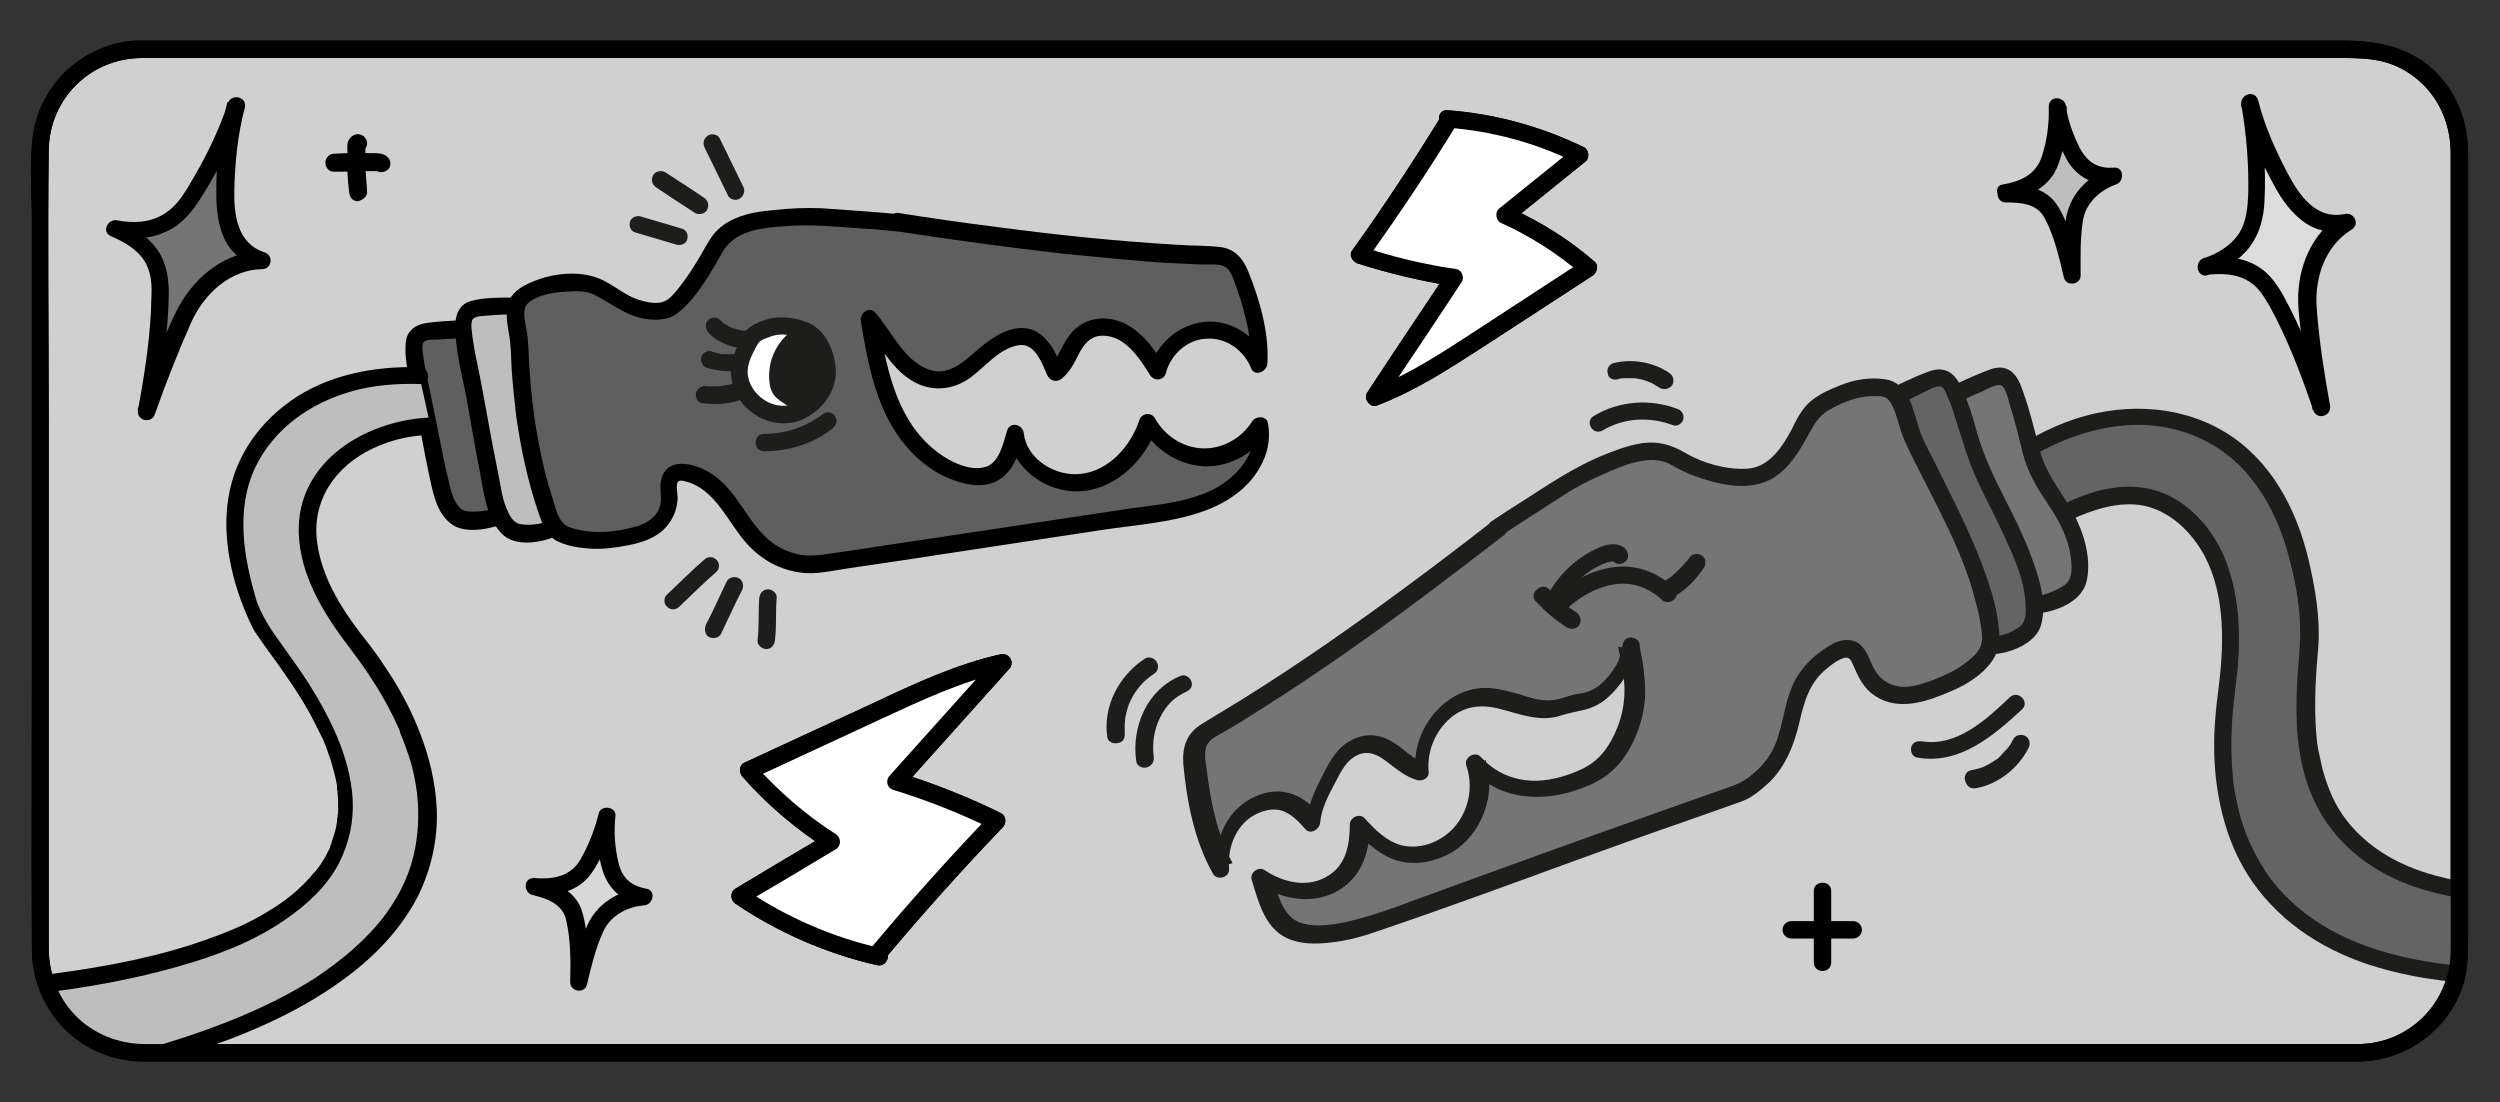 <?xml version="1.0" encoding="utf-8"?>
<!-- Generator: Adobe Illustrator 24.2.0, SVG Export Plug-In . SVG Version: 6.00 Build 0)  -->
<svg version="1.1" id="Layer_1" xmlns="http://www.w3.org/2000/svg" xmlns:xlink="http://www.w3.org/1999/xlink" x="0px" y="0px"
	 viewBox="0 0 431 190" style="enable-background:new 0 0 431 190;" xml:space="preserve">
<rect x="0" y="0" width="431" height="190" fill="#333333" stroke="none"/>
<style type="text/css">
	.st0{fill:#D0D0D0;}
	.st1{fill:#FFFFFF;}
	.st2{clip-path:url(#SVGID_2_);}
	.st3{fill:#646464;}
	.st4{fill:#1D1E1C;}
	.st5{fill:#757575;}
	.st6{fill:#5F5F5F;}
	.st7{fill:#BEBEBE;}
	.st8{fill:#DCDCDC;}
	.st9{fill:#D8D8D8;}
</style>
<g>
	<g>
		<path class="st0" d="M406.6,181.5H24.4c-9.6,0-17.4-7.8-17.4-17.4V25.9c0-9.6,7.8-17.4,17.4-17.4h382.2c9.6,0,17.4,7.8,17.4,17.4
			v138.2C424,173.7,416.2,181.5,406.6,181.5z"/>
		<g>
			<path d="M406.6,180c-6.8,0-13.5,0-20.3,0c-17.4,0-34.8,0-52.2,0c-23.9,0-47.8,0-71.8,0c-26.4,0-52.9,0-79.3,0
				c-24.7,0-49.5,0-74.2,0c-18.9,0-37.8,0-56.7,0c-9,0-18,0-27,0c-9.3,0-16.6-6.9-16.7-16.4c0-5.9,0-11.8,0-17.6c0-24.5,0-49,0-73.5
				c0-15.5-0.2-31.1,0-46.6c0.1-8.8,7.1-15.8,15.9-15.9c0.5,0,1,0,1.5,0c3.5,0,6.9,0,10.4,0c15.3,0,30.5,0,45.8,0
				c22.7,0,45.4,0,68.2,0c26.1,0,52.3,0,78.4,0c25.5,0,50.9,0,76.4,0c20.8,0,41.6,0,62.4,0c11.8,0,23.5,0,35.3,0
				c4.1,0,8-0.1,11.8,2.1c5.2,3,8,8.4,8,14.3c0,2,0,4.1,0,6.1c0,21.9,0,43.9,0,65.8c0,20.7,0,41.4,0,62c0,1.2,0,2.5,0,3.7
				C422.4,172.9,415.4,179.9,406.6,180c-1.9,0-1.9,3,0,3c9-0.1,17.1-6.6,18.6-15.6c0.3-2,0.3-4,0.3-6.1c0-7.8,0-15.7,0-23.5
				c0-25.5,0-51,0-76.5c0-9.4,0-18.8,0-28.2c0-2.2,0-4.4,0-6.6c0-5.3-1.8-10.4-5.7-14.2C415.3,8,409.7,7,403.7,7
				c-4.2,0-8.4,0-12.7,0c-16.5,0-33,0-49.5,0c-23.7,0-47.4,0-71.1,0c-26.7,0-53.4,0-80.1,0c-25.3,0-50.5,0-75.8,0
				C94.8,7,75,7,55.3,7c-9.9,0-19.7,0-29.6,0c-0.8,0-1.6,0-2.4,0C14.4,7.6,7,14.4,5.7,23.2C5,28.1,5.5,33.4,5.5,38.3c0,24,0,48,0,72
				c0,17.7-0.1,35.5,0,53.2c0,10.8,8.3,19.4,19.2,19.5c2.6,0,5.3,0,7.9,0c14.2,0,28.3,0,42.5,0c22.3,0,44.6,0,66.9,0
				c26.4,0,52.8,0,79.2,0c26,0,51.9,0,77.9,0c21.5,0,43.1,0,64.6,0c12.7,0,25.3,0,38,0c1.7,0,3.3,0,5,0
				C408.5,183,408.5,180,406.6,180z"/>
		</g>
	</g>
	<g>
		<path class="st1" d="M151.2,164.6c6.6-7.9,13.5-15.6,20.6-23c-5.5-2.8-11.3-5-17.2-6.8c6.1-6.8,12.2-13.6,18.3-20.4
			c-7.1,1.5-13.8,4.6-20.4,7.7c-7.8,3.6-15.6,7.2-23.4,10.8c4.1,4.7,9,8.9,14.3,12.2c-5.3,3.1-10.5,6.2-15.8,9.4
			c7.2,5,15.4,8.5,24,10.4"/>
		<g>
			<path d="M152.3,165.6c6.6-7.9,13.5-15.6,20.6-23c0.6-0.7,0.6-1.9-0.3-2.4c-5.7-2.8-11.5-5.1-17.6-7c0.2,0.8,0.4,1.7,0.7,2.5
				c6.1-6.8,12.2-13.6,18.3-20.4c1-1.1,0-2.8-1.5-2.5c-7.6,1.7-14.7,5-21.7,8.3c-7.5,3.5-15,6.9-22.5,10.4c-0.9,0.4-0.9,1.7-0.3,2.4
				c4.2,4.8,9.2,9,14.6,12.5c0-0.9,0-1.7,0-2.6c-5.3,3.1-10.5,6.2-15.8,9.4c-1,0.6-0.9,2,0,2.6c7.4,5,15.7,8.6,24.4,10.6
				c1.9,0.4,2.7-2.5,0.8-2.9c-8.5-1.9-16.5-5.4-23.7-10.3c0,0.9,0,1.7,0,2.6c5.3-3.1,10.5-6.2,15.8-9.4c1-0.6,0.9-2,0-2.6
				c-5.2-3.3-9.9-7.4-14-12c-0.1,0.8-0.2,1.6-0.3,2.4c7.3-3.4,14.7-6.8,22-10.2c6.9-3.2,13.9-6.5,21.4-8.2c-0.5-0.8-1-1.7-1.5-2.5
				c-6.1,6.8-12.2,13.6-18.3,20.4c-0.8,0.8-0.5,2.2,0.7,2.5c5.8,1.8,11.4,4,16.9,6.7c-0.1-0.8-0.2-1.6-0.3-2.4
				c-7.1,7.4-14,15.1-20.6,23C149,165,151.1,167.1,152.3,165.6L152.3,165.6z"/>
		</g>
	</g>
	<g>
		<path class="st1" d="M249.8,20.8c-4.9,7.9-10,15.7-15.4,23.2c5.3,1.8,10.8,3.1,16.3,3.9c-4.6,6.9-9.2,13.7-13.7,20.6
			c6.2-2.3,11.8-5.9,17.3-9.5c6.5-4.2,13-8.5,19.5-12.7c-4.3-3.7-9.2-6.8-14.4-9.1c4.3-3.5,8.6-6.9,12.9-10.4
			c-7.1-3.5-14.9-5.6-22.8-6.2"/>
		<g>
			<path d="M248.5,20c-4.9,7.9-10,15.7-15.4,23.2c-0.6,0.8,0.1,1.9,0.9,2.2c5.3,1.7,10.8,3,16.3,3.9c-0.3-0.7-0.6-1.5-0.9-2.2
				c-4.6,6.9-9.2,13.7-13.7,20.6c-0.7,1,0.5,2.7,1.7,2.2c6.6-2.5,12.4-6.3,18.3-10.1c6.3-4.1,12.6-8.2,18.9-12.3
				c0.7-0.5,1.1-1.7,0.3-2.4c-4.4-3.8-9.3-6.9-14.7-9.3c0.1,0.8,0.2,1.6,0.3,2.4c4.3-3.5,8.6-6.9,12.9-10.4c0.7-0.6,0.5-2-0.3-2.4
				c-7.4-3.6-15.4-5.8-23.6-6.4c-1.9-0.1-1.9,2.9,0,3c7.7,0.6,15.2,2.6,22.1,6c-0.1-0.8-0.2-1.6-0.3-2.4c-4.3,3.5-8.6,6.9-12.9,10.4
				c-0.7,0.6-0.5,2,0.3,2.4c5.1,2.3,9.8,5.3,14,8.9c0.1-0.8,0.2-1.6,0.3-2.4c-6.1,4-12.3,8-18.4,12c-5.7,3.7-11.5,7.6-18,10.1
				c0.6,0.7,1.1,1.5,1.7,2.2c4.6-6.9,9.2-13.7,13.7-20.6c0.5-0.7,0-2.1-0.9-2.2c-5.5-0.8-11-2.1-16.3-3.9c0.3,0.7,0.6,1.5,0.9,2.2
				c5.4-7.6,10.6-15.3,15.4-23.2C252.1,19.9,249.6,18.4,248.5,20L248.5,20z"/>
		</g>
	</g>
	<g>
		<defs>
			<path id="SVGID_1_" d="M406.6,181.5H24.4c-9.6,0-17.4-7.8-17.4-17.4V25.9c0-9.6,7.8-17.4,17.4-17.4h382.2
				c9.6,0,17.4,7.8,17.4,17.4v138.2C424,173.7,416.2,181.5,406.6,181.5z"/>
		</defs>
		<clipPath id="SVGID_2_">
			<use xlink:href="#SVGID_1_"  style="overflow:visible;"/>
		</clipPath>
		<g class="st2">
			<g>
				<path class="st3" d="M349.9,77.2c5.8-3.4,12.3-5.6,18.9-5.5c6.7,0.1,13.5,2.6,18.6,7.6c7.2,7.2,9.9,18.4,10.6,28.9
					c0.7,10.5-13.3,56.5,62.1,43.9l1.4,13.1c-86.7,15.9-78.9-37-77.7-46.6c1.3-9.6,1-20.6-5.4-27.7c-6.6-7.4-14.2-6.5-22.5-2.6"/>
				<g>
					<path class="st4" d="M350.6,78.5c8.5-4.9,18.8-7.2,28.1-3.2c8.7,3.7,13.6,11.9,15.9,20.7c1.3,4.8,2.2,10,1.9,15
						c-0.1,2.4-0.4,4.8-0.5,7.2c-0.3,6.1,0,12.5,2.3,18.3c2.9,7.4,8.7,12.6,15.9,15.6c5.1,2.1,10.6,3,16,3.5
						c7.7,0.6,15.5,0.1,23.2-1c2.3-0.3,4.7-0.7,7-1c-0.6-0.5-1.3-1-1.9-1.4c0.5,4.4,0.9,8.7,1.4,13.1c0.4-0.5,0.7-1,1.1-1.4
						c-15.4,2.8-32,4.6-47.4,0.9c-4.8-1.2-9.5-2.9-13.7-5.6c-3.2-2-6.4-4.9-8.5-7.8c-1.1-1.5-2-3-2.8-4.6c-0.8-1.6-1.3-2.7-1.9-4.5
						c-0.5-1.5-0.9-3.1-1.2-4.7c-0.4-1.8-0.5-2.7-0.6-4.3c-0.4-4.6-0.2-9.3,0.4-13.9c0,0,0,0.3,0-0.1c0.1-0.8,0.2-1.6,0.3-2.5
						c0.3-2.3,0.4-4.6,0.4-6.9c0-4.7-0.7-9.4-2.5-13.8c-1.8-4.3-5-8.2-9.1-10.4c-3.9-2.1-8.3-2.2-12.6-1.1c-2.3,0.6-4.4,1.5-6.5,2.5
						c-1.7,0.8-0.2,3.4,1.5,2.6c3.9-1.8,8.5-3.4,12.9-2.5c4.5,1,8.1,4.5,10.3,8.5c3.8,7.1,3.4,15.9,2.4,23.6
						c-0.6,4.5-0.9,9.1-0.5,13.6c0.6,6.8,2.5,13.5,6.4,19.1c5.2,7.5,13.1,12.3,21.7,14.8c14.3,4.2,30,3.2,44.6,1.1
						c2.5-0.4,5-0.8,7.4-1.2c0.6-0.1,1.2-0.8,1.1-1.4c-0.5-4.4-0.9-8.7-1.4-13.1c-0.1-1-0.9-1.6-1.9-1.4c-8.3,1.4-16.6,2.3-25,2.1
						c-5.8-0.1-11.6-0.8-17.1-2.6c-3.9-1.3-7.6-3.3-10.5-6c-2.5-2.3-4.4-5-5.6-8.1c-0.5-1.3-1.1-3-1.4-4.5c-0.2-0.8-0.3-1.5-0.5-2.3
						c-0.2-1-0.2-1.2-0.3-2.1c-0.3-2.9-0.3-5.9-0.2-8.9c0.1-2.4,0.3-4.8,0.5-7.2c0.3-4.9-0.6-10-1.7-14.7c-2.1-8.8-6.5-17.2-14.4-22
						c-8.3-5-18.6-5.1-27.5-1.7c-2.3,0.9-4.6,2-6.8,3.3C347.4,76.9,348.9,79.5,350.6,78.5L350.6,78.5z"/>
				</g>
			</g>
			<g>
				<path class="st5" d="M337.7,67.8c1.7-0.9,3.5-1.7,5.4-2.4c0.6-0.3,1.3-0.5,2-0.5c0.9,0,1.4,0.7,1.7,1.3
					c1.2,2.1,2.9,9.1,3.5,11.4c2,8,6,8.5,8.1,17.3c0.3,1.5,0.5,4.3-0.3,5.9c-0.8,1.6-5,3.2-7,3.4"/>
				<g>
					<path class="st4" d="M338.4,69c1-0.5,2-1,3.1-1.4c0.8-0.4,2.4-1.3,3.3-1.2c0.9,0.1,1.4,2.3,1.6,3.1c0.9,2.8,1.6,5.7,2.3,8.5
						c0.8,3.3,2.4,6,4.3,8.8c1.9,2.8,3.6,5.9,4,9.3c0.2,1.5,0.4,3.7-1,4.7c-1.4,1-3.4,1.8-5.1,2c-1.9,0.2-1.9,3.2,0,3
						c3.5-0.3,8.2-2,8.9-5.9c0.8-4.2-0.8-8.8-2.9-12.4c-1.9-3.2-4.2-6-5.2-9.7c-0.9-3.4-1.7-6.9-2.9-10.2c-0.6-1.8-1.4-3.8-3.5-4.2
						c-1.4-0.2-2.7,0.5-4,1c-1.5,0.6-3,1.3-4.5,2C335.2,67.3,336.7,69.9,338.4,69L338.4,69z"/>
				</g>
			</g>
			<g>
				<path class="st3" d="M327.5,68c1.7-0.9,3.5-1.7,5.3-2.4c0.6-0.3,1.3-0.5,2-0.4c0.9,0.1,1.5,0.9,1.9,1.6c1.3,2.5,2.1,5.3,2.9,8
					c2.6,9.4,8.1,15.8,10.8,26.2c0.4,1.7,0.8,5,0,6.8c-0.7,1.8-4.9,3.4-7,3.5"/>
				<g>
					<path class="st4" d="M328.3,69.3c0.9-0.5,1.9-0.9,2.8-1.4c0.9-0.4,2.3-1.3,3.3-1.3c0.7,0,1.1,1.1,1.3,1.7
						c0.5,1,0.9,2.1,1.2,3.2c1.3,3.9,2.3,7.7,4,11.4c1.6,3.4,3.4,6.7,4.9,10.1c1.6,3.4,3.2,7.2,3.4,11c0.1,1.6,0.2,3.2-1.2,4.2
						c-1.3,0.9-3.1,1.5-4.7,1.6c-1.9,0.1-1.9,3.1,0,3c3.1-0.1,7.7-1.8,8.6-5.1c1.1-4.2-0.6-8.9-2.1-12.8c-1.7-4.3-3.9-8.3-5.9-12.4
						c-0.9-2-1.8-4-2.5-6.1c-0.8-2.4-1.3-4.9-2.3-7.3c-0.8-2.1-1.8-5.2-4.5-5.4c-1.4-0.1-2.7,0.6-4,1.1c-1.4,0.6-2.7,1.2-4.1,1.9
						C325.1,67.6,326.6,70.2,328.3,69.3L328.3,69.3z"/>
				</g>
			</g>
			<g>
				<g>
					<path class="st4" d="M276.5,112.2c0.7-0.1,1.4-0.1,2.1-0.2c0.5,0,1.1-0.1,1.6-0.1c-0.1,0-0.3,0-0.4-0.1c0.2,0,0.4,0.1,0.6,0.2
						c-0.1-0.1-0.2-0.1-0.4-0.2c0.1,0,0.1,0.1,0.2,0.1c0.2,0.1-0.3-0.3-0.1-0.1c0.1,0.1,0.1,0.1-0.1-0.1c0,0.1,0.1,0.1,0.1,0.2
						c-0.1-0.1-0.1-0.2-0.2-0.4c0,0,0,0,0,0.1c0.2,0.4,0.3,0.7,0.7,0.9c0.3,0.2,0.8,0.3,1.2,0.2c0.4-0.1,0.7-0.3,0.9-0.7
						c0.2-0.3,0.3-0.8,0.2-1.2c-0.3-0.7-0.6-1.2-1.3-1.6c-0.6-0.3-1.2-0.4-1.8-0.4c-0.5,0-1,0.1-1.5,0.1c-0.6,0.1-1.3,0.1-1.9,0.2
						c-0.4,0-0.8,0.1-1.1,0.4c-0.3,0.3-0.5,0.7-0.4,1.1C275,111.4,275.6,112.3,276.5,112.2L276.5,112.2z"/>
				</g>
			</g>
			<g>
				<path class="st5" d="M257.6,91.5c-14.2,11.1-32.6,24.6-48.6,34c-1.2,0.7-2.5,1.3-3.1,2.5c-0.7,1.3-0.5,3-0.3,4.6
					c0.7,6,1.9,12.1,4.8,17.3c-0.5-4.6,2-9.2,5.8-10.9s7-0.5,9.8,3c0.2-3.2,2.2-6.4,3.6-9.2c1.4-2.8,4.3-4.9,7.2-4.2
					c3,0.7,5.1,4,8.1,4.7c-0.7-6.8,4.9-13.3,11.1-12.9c4.4,0.3,8.8,3.3,12.9,1.6c2.9-1.2,5.7-0.1,9.1-4.6c2-2.6,1.9-2.6,2.7-5.9
					c-0.1,0.4,2.5,7.7,0,13.8c-2.8,7-5.3,8-9.4,9.5c-5.7,2.2-12.6,1.7-16.9-3.3c2.2,6-1.3,13.1-6.8,15.1c-5.4,2-9,0.2-13.2-4.4
					c0,4.7-1.1,8.1-4.8,10.3s-8.5,1.4-12.1-1.2c1.7,5.3,2.7,9.3,7.8,9.8c5,0.5,9.9-1.2,14.6-2.8c19.9-7,40.8-14.7,60.7-21.7
					c12.6-7.8,4.1-18.1,16.6-24.4c2.5-0.9,3.2,0.9,4,2.8c1.2,3,3.1,4.3,5.3,4.9c3,0.7,7.3-1.1,10.6-2.5c1.5-0.7,4.4-3.1,5.3-4.4
					c0.9-1.3,0.8-2.8,0.6-4.1c-1.6-12.4-8.7-22.9-13.6-34.1c-0.6-1.3-1.4-7-4.2-7.6c-3.7-0.9-7.9,0.6-11.5,2.8
					c-3.8,2.4-3.8,9.3-10.4,12c-3.5,1.5-11.5-1-13.8-2.6c-3-2-6.2-1.7-9.4-0.6c-3.6,1.2-8,3.2-11.2,5.3
					C263.7,87.7,262.7,88.1,257.6,91.5z"/>
				<g>
					<path class="st4" d="M256.6,90.4c-9.1,7.1-18.4,14-27.9,20.6c-4.8,3.3-9.6,6.5-14.6,9.6c-2.3,1.4-4.6,2.8-6.9,4.2
						c-2.6,1.6-3.4,3.9-3.2,6.9c0.6,6.5,1.9,13.2,5.1,18.9c0.7,1.3,2.9,0.7,2.8-0.8c-0.3-3.5,1-7.3,4.2-9.2c1.4-0.8,3.1-1.3,4.7-0.9
						c1.7,0.5,3,1.8,4.2,3.2c0.9,1.1,2.5,0.1,2.6-1.1c0.2-2.5,1.5-4.8,2.6-6.9c1-1.9,1.9-3.9,4-4.8c1.9-0.8,3.6,0.2,5,1.3
						c1.6,1.2,3.2,2.6,5.2,3.1c0.9,0.2,2-0.4,1.9-1.4c-0.3-3.3,0.9-6.5,3.2-8.8c2.5-2.5,5.6-3,9-2.1c3.6,0.9,7.1,2.4,10.8,1.1
						c1.2-0.4,2.5-0.6,3.7-0.9c1.4-0.3,2.8-1,3.9-1.9c1.4-1.2,2.7-2.8,3.6-4.3c0.8-1.3,1.1-2.8,1.4-4.3c-1-0.1-2-0.3-2.9-0.4
						c0,0.7,0.3,1.4,0.4,2c0.3,1.3,0.5,2.6,0.6,4c0.3,3.7-0.5,7.1-2.3,10.3c-1.2,2.1-2.6,3.6-4.8,4.7c-2.5,1.2-5.2,2-7.9,2.1
						c-3.7,0.1-7.2-1.3-9.7-4.1c-1-1.1-3,0.1-2.5,1.5c1.6,4.6-0.2,10.1-4.5,12.6c-2,1.2-4.5,1.7-6.8,1.1c-2.5-0.7-4.5-2.7-6.2-4.6
						c-0.9-1-2.6-0.2-2.6,1.1c0,3.3-0.6,6.8-3.6,8.7c-3.5,2.3-7.8,1.3-11.1-0.9c-1.1-0.7-2.6,0.5-2.2,1.7c1.1,3.6,2.2,8.2,6,10
						c2.3,1.1,5,1.1,7.5,0.8c3-0.3,5.8-1.1,8.6-2.1c11.5-3.9,22.9-8.1,34.4-12.3c5.8-2.1,11.6-4.2,17.4-6.2c2.8-1,5.7-2,8.5-3
						c1.3-0.5,2.6-0.8,3.8-1.6c1.1-0.7,2.1-1.6,3.1-2.5c2.8-2.8,4.2-6.4,5.1-10.2c0.8-3.5,1.7-6.9,4.7-9.3c0.8-0.7,2-1.6,3.1-1.9
						c0.9-0.2,1.2,0.6,1.5,1.3c0.9,2.1,1.8,4,3.8,5.3c4.1,2.7,9.1,0.9,13.2-0.9c3.6-1.5,8.3-4.7,8.2-9.1c-0.1-5.3-2.2-10.8-4.2-15.7
						c-2.1-5-4.6-9.8-7-14.7c-1-2-2.2-4-2.8-6.2c-0.5-1.6-0.9-3.2-1.6-4.7c-0.8-1.7-2.1-3-4-3.3c-2.6-0.4-5.3,0-7.8,1
						c-2,0.8-4.3,1.8-5.8,3.4c-1.1,1.2-1.9,2.7-2.6,4.2c-1.6,3-3.9,6.6-7.7,6.8c-3.5,0.2-7.6-0.9-10.6-2.7c-2.4-1.4-4.7-2.1-7.5-1.7
						c-2.6,0.4-5.1,1.4-7.5,2.4c-4.6,2-8.6,4.7-12.8,7.4c-1.9,1.2-3.8,2.4-5.7,3.7c-1.6,1.1-0.1,3.7,1.5,2.6
						c3.7-2.5,7.4-4.8,11.1-7.2c2.1-1.4,4.3-2.5,6.6-3.5c2.3-1,4.7-2.1,7.2-2.4c1.2-0.2,2.5-0.1,3.7,0.3c0.9,0.3,1.6,0.9,2.5,1.3
						c1.6,0.8,3.3,1.4,5,1.9c3.7,1,7.6,1.5,11-0.5c3.2-2,4.8-5.2,6.6-8.4c0.8-1.4,1.6-2.5,3-3.3c2.2-1.3,4.7-2.3,7.2-2.4
						c0.8,0,2-0.1,2.7,0.3c0.6,0.4,0.9,1.1,1.2,1.7c0.6,1.3,0.9,2.8,1.4,4.2c0.7,2.1,1.8,4.1,2.8,6.1c1.2,2.4,2.4,4.7,3.6,7.1
						c2.3,4.6,4.5,9.3,5.9,14.2c0.7,2.5,1.4,5.1,1.6,7.7c0.2,2.3-1.3,3.5-3,4.8c-1.7,1.3-3.6,2.1-5.6,2.9c-2,0.7-4.3,1.5-6.4,0.9
						c-2-0.5-3.2-1.9-4-3.7c-0.7-1.7-1.5-3.7-3.5-4.1c-2.2-0.5-4.5,1.3-6.2,2.6c-1.4,1.2-2.6,2.6-3.5,4.2c-1.6,3-1.9,6.4-2.9,9.6
						c-0.5,1.7-1.3,3.3-2.4,4.6c-0.6,0.8-1.4,1.5-2.2,2.2c-1.2,1-2.4,1.6-3.9,2.1c-5.4,1.9-10.8,3.8-16.1,5.7
						c-11,3.9-22,7.9-33,11.9c-5.4,1.9-10.8,4.2-16.3,5.5c-2.6,0.6-5.6,1.1-8.1,0.4c-1.6-0.4-2.6-1.5-3.4-2.9
						c-0.9-1.7-1.4-3.7-2-5.6c-0.7,0.6-1.5,1.1-2.2,1.7c4.1,2.8,9.7,3.7,14.1,0.9c3.9-2.5,5.1-6.9,5.1-11.3
						c-0.9,0.4-1.7,0.7-2.6,1.1c2.1,2.3,4.7,4.7,7.8,5.4c2.9,0.7,6.2,0,8.8-1.5c5.3-3.1,7.9-10.2,5.9-16c-0.8,0.5-1.7,1-2.5,1.5
						c5,5.7,12.9,5.9,19.6,3.2c2.6-1,4.7-2.4,6.4-4.6c2.3-3,3.7-6.9,4-10.7c0.1-2.1-0.1-4.2-0.4-6.2c-0.1-0.7-0.3-1.4-0.4-2.1
						c0-0.2-0.1-0.4-0.1-0.6c-0.1-0.3,0-0.4,0-0.1c0.1-1.7-2.6-2.1-2.9-0.4c-0.3,1.2-0.5,2.5-1.1,3.6c-0.9,1.4-1.9,2.8-3.3,3.8
						c-1.1,0.8-2.4,1.1-3.8,1.3c-1.4,0.3-2.7,0.9-4,1c-1.9,0.2-3.8-0.4-5.6-1c-1.9-0.5-3.8-1.1-5.7-1.1c-3.2-0.1-6.4,1.5-8.5,3.8
						c-2.7,2.8-4.1,6.7-3.8,10.6c0.6-0.5,1.3-1,1.9-1.4c-2.3-0.6-3.9-2.6-6-3.8c-2.2-1.3-4.7-1.4-6.9-0.2c-2.4,1.2-3.6,3.4-4.8,5.7
						c-1.4,2.7-2.7,5.4-3,8.5c0.9-0.4,1.7-0.7,2.6-1.1c-1.5-1.8-3.3-3.4-5.6-4c-2.2-0.6-4.6-0.1-6.6,1c-4.2,2.3-6.3,7.3-5.9,11.9
						c0.9-0.3,1.9-0.5,2.8-0.8c-2.7-5-3.8-10.7-4.5-16.4c-0.2-1.2-0.4-2.6,0-3.8c0.5-1.2,1.8-1.7,2.8-2.3c2.3-1.3,4.5-2.7,6.7-4.1
						c9.5-6,18.7-12.5,27.7-19.2c4.8-3.6,9.5-7.2,14.3-10.9C260.2,91.4,258.1,89.3,256.6,90.4z"/>
				</g>
			</g>
			<g>
				<g>
					<g>
						<path class="st4" d="M269.8,105.3c2.1-2.1,4.7-3.7,7.7-4.4c3.4-0.8,6.5,0.2,9,2.5c1.4,1.3,3.6-0.8,2.1-2.1
							c-3.2-2.9-7-4.2-11.2-3.4c-3.7,0.7-7.1,2.7-9.7,5.3C266.3,104.6,268.4,106.7,269.8,105.3L269.8,105.3z"/>
					</g>
				</g>
				<g>
					<g>
						<path class="st4" d="M269.4,103.4c0.6-0.9,1.1-1.7,1.9-2.5c0.4-0.4,0.8-0.8,1.2-1.2c0.2-0.2,0.4-0.3,0.6-0.5
							c0.2-0.2,0.3-0.2,0.5-0.4c0.8-0.6,1.7-1.1,2.6-1.5c0.1,0,0.2-0.1,0.3-0.1c-0.2,0.1,0.1-0.1,0.2-0.1c0.2-0.1,0.5-0.2,0.7-0.2
							c0,0,0.4-0.1,0.3-0.1c-0.1,0,0.3,0,0.3,0c-0.2,0,0,0,0.1,0c-0.1-0.1,0.2,0.1,0.3,0.2c0.7,0.5,1.7,0.1,2.1-0.5
							c0.4-0.7,0.1-1.6-0.5-2.1c-1.3-0.9-2.8-0.6-4.1-0.1c-1.1,0.5-2.2,1-3.3,1.8c-2.2,1.5-4,3.5-5.4,5.8c-0.4,0.7-0.1,1.7,0.5,2.1
							C268.1,104.3,269,104,269.4,103.4L269.4,103.4z"/>
					</g>
				</g>
				<g>
					<g>
						<path class="st4" d="M264.8,103.7c1.6,1.7,3.4,3.3,5.4,4.5c0.7,0.4,1.7,0.2,2.1-0.5c0.4-0.7,0.2-1.6-0.5-2.1
							c-0.5-0.3-0.9-0.6-1.3-0.9c-0.1-0.1-0.2-0.2-0.3-0.2c0,0-0.2-0.2,0,0c0.2,0.2,0,0-0.1-0.1c-0.2-0.2-0.4-0.3-0.6-0.5
							c-0.9-0.7-1.7-1.5-2.4-2.3c-0.5-0.6-1.6-0.6-2.1,0C264.2,102.2,264.2,103.1,264.8,103.7L264.8,103.7z"/>
					</g>
				</g>
				<g>
					<g>
						<path class="st4" d="M288.7,102.8c2.1-1.2,3.8-3,5.1-5c0.2-0.3,0.2-0.8,0.2-1.2c-0.1-0.3-0.4-0.7-0.7-0.9
							c-0.8-0.4-1.6-0.2-2.1,0.5c-0.2,0.3-0.4,0.6-0.6,0.8c0.1-0.1,0.2-0.2,0.2-0.3c-0.8,1-1.7,1.9-2.7,2.7c0.1-0.1,0.2-0.2,0.3-0.2
							c-0.4,0.3-0.8,0.6-1.3,0.9c-0.7,0.4-1,1.4-0.5,2.1C287.1,103,288,103.3,288.7,102.8L288.7,102.8z"/>
					</g>
				</g>
			</g>
			<g>
				<g>
					<path class="st4" d="M198.9,130.4c-0.3-2.3,0.1-4.7,1.1-6.7c0.5-1,1.1-1.9,1.9-2.7c0.7-0.7,1.7-1.3,2.5-1.7
						c0.8-0.3,1.3-1,1-1.8c-0.2-0.7-1.1-1.3-1.8-1c-5.8,2.3-8.6,8.8-7.7,14.8c0.1,0.8,1.1,1.2,1.8,1
						C198.7,132,199,131.2,198.9,130.4L198.9,130.4z"/>
				</g>
			</g>
			<g>
				<g>
					<path class="st4" d="M193.9,126.3c0,0.2,0-0.1,0-0.2c0-0.1,0-0.3,0-0.4c0-0.2,0-0.5,0-0.7c0-0.5,0.1-0.9,0.1-1.3
						c0.2-1,0.5-2.1,0.9-2.9c0.9-1.9,2.3-3.5,4-4.6c0.7-0.4,1-1.3,0.5-2.1c-0.4-0.7-1.4-1-2.1-0.5c-4.4,2.9-7.2,8.2-6.4,13.5
						c0.1,0.8,1.1,1.2,1.8,1C193.7,128,194,127.1,193.9,126.3L193.9,126.3z"/>
				</g>
			</g>
			<g>
				<g>
					<path class="st4" d="M276.3,74.2c3.7-2.2,8.1-2.4,12.1-0.9c0.8,0.3,1.6-0.3,1.8-1c0.2-0.8-0.3-1.6-1-1.8
						c-4.7-1.8-10.1-1.4-14.4,1.2C273.1,72.6,274.6,75.2,276.3,74.2L276.3,74.2z"/>
				</g>
			</g>
			<g>
				<g>
					<path class="st4" d="M278.8,65.4c0.4-0.1,0.7-0.2,1.1-0.2c-0.3,0.1,0.2,0,0.3,0c0.1,0,0.3,0,0.4,0c0.4,0,0.7,0,1.1,0
						c0.2,0,0.4,0,0.5,0.1c-0.3,0,0.1,0,0.2,0c0.7,0.1,1.3,0.3,2,0.6c0.1,0,0.1,0,0,0c0.1,0,0.2,0.1,0.3,0.1
						c0.2,0.1,0.3,0.2,0.5,0.3c0.3,0.2,0.7,0.4,1,0.6c0.7,0.4,1.7,0.1,2.1-0.5c0.4-0.8,0.2-1.6-0.5-2.1c-2.8-1.9-6.4-2.5-9.6-1.7
						c-0.8,0.2-1.3,1.1-1,1.8C277.2,65.1,278,65.6,278.8,65.4L278.8,65.4z"/>
				</g>
			</g>
			<g>
				<g>
					<path class="st4" d="M330.5,130.6c7.3,1.3,13.1-3.7,18.1-8.3c1.4-1.3-0.7-3.4-2.1-2.1c-4,3.8-9.1,8.6-15.2,7.6
						c-0.8-0.1-1.6,0.2-1.8,1C329.3,129.5,329.7,130.5,330.5,130.6L330.5,130.6z"/>
				</g>
			</g>
			<g>
				<g>
					<path class="st4" d="M340.6,135.9c3.9-0.7,7.3-3.4,9.1-6.9c0.4-0.7,0.2-1.7-0.5-2.1c-0.7-0.4-1.7-0.2-2.1,0.5
						c-0.2,0.4-0.4,0.8-0.7,1.2c-0.1,0.2-0.2,0.3-0.4,0.5c-0.2,0.2,0.1-0.1,0,0c-0.1,0.1-0.1,0.2-0.2,0.2c-0.3,0.3-0.6,0.7-0.9,1
						c-0.1,0.1-0.3,0.3-0.4,0.4c-0.1,0.1-0.2,0.2-0.3,0.2c-0.2,0.2,0.1-0.1,0,0c-0.7,0.5-1.4,0.9-2.2,1.3c-0.1,0.1-0.2,0.1,0,0
						c-0.1,0-0.2,0.1-0.3,0.1c-0.2,0.1-0.4,0.1-0.6,0.2c-0.4,0.1-0.8,0.2-1.3,0.3c-0.8,0.1-1.3,1.1-1,1.8
						C339.1,135.7,339.8,136,340.6,135.9L340.6,135.9z"/>
				</g>
			</g>
		</g>
		<g class="st2">
			<g>
				<path class="st6" d="M79.6,56.7c-1.8,0.1-3.6,0.2-5.4,0.4c-0.6,0.1-1.3,0.2-1.8,0.4c-0.7,0.4-0.9,1.1-0.9,1.7
					c-0.1,2,0.3,4,0.7,6c1.5,6.7,2.4,12.4,4.1,19.8c0.3,1.2,1.3,3.4,2.6,4.2c1.3,0.9,5.4,0.4,7.2-0.3"/>
				<g>
					<path d="M79.6,55.2c-2.1,0.1-4.1,0.2-6.2,0.5c-1.7,0.3-3.1,1.2-3.4,3c-0.5,3.8,1,7.9,1.7,11.6c0.8,3.7,1.4,7.5,2.2,11.2
						c0.7,3.1,1.2,6.9,4,8.9c2.2,1.6,6.2,0.9,8.6,0c1.8-0.7,1-3.6-0.8-2.9c-1.3,0.5-2.7,0.7-4,0.7c-1.4,0-2.2-0.1-3-1.4
						c-0.9-1.4-1.1-3-1.5-4.5c-0.5-2-0.9-4.1-1.3-6.1c-0.8-3.8-1.5-7.6-2.3-11.3c-0.2-1.1-0.5-2.2-0.6-3.3c-0.1-0.5-0.4-2.3,0.1-2.7
						c0.6-0.5,2.3-0.3,3-0.4c1.1-0.1,2.3-0.1,3.4-0.2C81.6,58.2,81.6,55.2,79.6,55.2L79.6,55.2z"/>
				</g>
			</g>
			<g>
				<path class="st7" d="M88.1,52.8c-1.8,0-3.6,0.1-5.4,0.3c-0.6,0.1-1.3,0.2-1.8,0.5c-0.7,0.5-0.9,1.3-0.9,1.9
					c-0.1,2.4,0.3,4.8,0.8,7.1c1.6,8,2.6,14.8,4.5,23.6c0.3,1.5,1.3,4,2.7,5.1s5.5,0.6,7.2-0.2"/>
				<g>
					<path d="M88.1,51.3c-2.2,0-4.8,0-6.9,0.6c-1.9,0.5-2.6,2.1-2.7,3.9c-0.1,4.4,1.2,8.9,2,13.2c0.7,4.1,1.4,8.1,2.2,12.2
						c0.7,3.6,1.1,7.9,3.7,10.7c2.3,2.5,6.8,1.7,9.6,0.5c1.8-0.8,0.2-3.4-1.5-2.6c-1.3,0.6-3.1,0.8-4.6,0.6
						c-1.5-0.2-2.1-1.6-2.6-2.8c-0.8-1.9-1-4-1.4-5.9c-0.4-2.2-0.9-4.4-1.3-6.7c-0.8-4.2-1.5-8.5-2.4-12.7c-0.3-1.3-0.5-2.6-0.7-3.9
						c-0.1-0.8-0.4-2.4-0.1-3.2c0.4-0.8,1.8-0.7,2.7-0.8c1.3-0.1,2.6-0.2,3.9-0.2C90.1,54.3,90.1,51.3,88.1,51.3L88.1,51.3z"/>
				</g>
			</g>
			<g>
				<g>
					<path class="st4" d="M147.4,51.2c-1,0.4-2.1,0.8-3.1,1.2c-1,0.5-2,1.5-1.9,2.7c0,0.4,0.1,0.8,0.4,1.1c0.3,0.3,0.7,0.5,1.1,0.4
						c0.4,0,0.8-0.1,1.1-0.4c0.3-0.3,0.5-0.7,0.4-1.1c0-0.1,0-0.1,0-0.2c0,0.1,0,0.3-0.1,0.4c0-0.1,0-0.2,0.1-0.3
						c-0.1,0.1-0.1,0.2-0.2,0.4c0-0.1,0.1-0.2,0.1-0.2c-0.1,0.1-0.2,0.2-0.2,0.3c0.1-0.1,0.2-0.2,0.3-0.3c-0.1,0.1-0.2,0.2-0.3,0.2
						c0.2-0.2,0.5-0.3,0.8-0.4c-0.1,0.1-0.2,0.1-0.4,0.2c0.9-0.4,1.7-0.7,2.6-1c0.4-0.1,0.7-0.3,0.9-0.7c0.2-0.3,0.3-0.8,0.2-1.2
						c-0.1-0.4-0.3-0.7-0.7-0.9C148.3,51.2,147.8,51.1,147.4,51.2L147.4,51.2z"/>
				</g>
			</g>
			<g>
				<path class="st6" d="M154.6,38.4c16.2,2.5,36.9,5.2,53.9,5.8c1.2,0,2.6,0,3.6,0.6c1.1,0.7,1.6,2,2.1,3.2c1.8,4.7,3.3,9.7,3,14.8
					c-1.4-3.6-5.3-6.1-9.2-5.8s-7.4,3.3-8.3,7c-1.5-2.3-3-4.7-5.2-6.2s-5.5-1.9-7.6-0.2c-2.2,1.7-2.6,5-4.8,6.7
					c-2.2-5.3-4.3-7.9-9.3-5.1c-3.5,1.9-6,6-10,6.4c-2.9,0.3-5.6-1.5-7.5-3.7c-1.9-2.2-3.3-4.8-5.2-6.9c0.9,5.6,1.9,11.2,4.4,16.3
					c2.5,5,6.9,9.5,12.4,10.6c5.5,1.2,6.9-1.8,8.4-7.2c0.5,5.3,6.3,9.2,11.6,8.5c5.3-0.7,9.6-5.1,11.2-10.3c1.8,3.5,5.6,5.8,9.6,5.9
					s7.8-2.1,9.8-5.4c0.7,4.6-2.3,9.1-6.3,11.5c-4,2.4-8.7,3.1-13.3,3.8c-19.3,2.8-38.6,5.9-57.8,8.7c-13.6-0.8-11.8-14.5-22.4-16
					c-2.4,0.3-2.3,2-2.2,3.7c0.2,2.7-0.8,4.4-2.5,5.7c-2.2,1.8-6.5,2.1-9.8,2.4c-1.5,0.1-4.9-0.6-6.2-1.1c-1.3-0.6-1.8-1.8-2.2-2.8
					c-3.6-9.8-5-20.3-5.3-30.6c0-1.2-1.6-5.7,0.4-7.3c2.7-2.1,6.8-2.8,10.7-2.5c4.1,0.3,6.8,5.4,13.4,4.8c3.5-0.3,8.1-9.3,9.5-11.4
					c1.7-2.7,4.5-3.7,7.6-4.2c3.5-0.5,7.9-0.8,11.4-0.5C148,37.9,149.1,37.9,154.6,38.4z"/>
				<g>
					<path d="M154.2,39.8c9.6,1.5,19.2,2.8,28.8,3.9c5,0.5,10,1,15,1.4c2.3,0.2,4.7,0.3,7,0.4c1.2,0.1,2.3,0.1,3.5,0.1
						c1.1,0,2.4-0.1,3.2,0.8c0.8,0.9,1.1,2.2,1.5,3.3c0.5,1.4,1,2.8,1.3,4.2c0.8,2.9,1.3,5.9,1.1,8.9c0.9-0.3,1.9-0.5,2.8-0.8
						c-1.8-4.1-6.3-7-10.8-6.5c-4.5,0.5-8.2,3.8-9.4,8.1c0.9-0.1,1.8-0.2,2.7-0.4c-2.5-4-5.7-8.4-11-8.3c-2.3,0.1-4.2,1.1-5.6,3
						c-1.3,1.7-1.8,3.9-3.5,5.3c0.8,0.2,1.7,0.4,2.5,0.7c-1.1-2.7-2.5-6.1-5.5-7.1c-3.2-1-6.5,1.2-8.8,3.1c-2.7,2.3-5.6,5.4-9.4,3.6
						c-4-1.8-5.9-6.4-8.7-9.6c-1.1-1.2-2.7,0.1-2.5,1.5c1.3,7.6,2.7,15.5,7.8,21.5c2.2,2.6,5,4.8,8.3,5.9c2.4,0.9,5.6,1.4,7.9-0.2
						c2.5-1.6,3.4-4.9,4.2-7.6c-1-0.1-2-0.3-2.9-0.4c0.7,6,6.5,10.4,12.5,10.1c6.4-0.4,11.4-5.6,13.4-11.4c-0.9,0.1-1.8,0.2-2.7,0.4
						c2.2,3.9,6.4,6.5,10.8,6.7c4.5,0.1,8.8-2.4,11.1-6.2c-0.9-0.1-1.8-0.2-2.7-0.4c0.6,4.5-2.9,8.4-6.6,10.4
						c-4.5,2.4-9.9,2.8-14.9,3.5c-11.3,1.7-22.5,3.4-33.8,5.1c-5.6,0.8-11.1,1.7-16.7,2.5c-2.3,0.3-4.5,0.8-6.8,0.2
						c-1.5-0.4-2.9-1-4.1-1.9c-4.3-3.2-5.9-8.9-10.5-11.9c-2.4-1.6-7.3-3.2-8.6,0.6c-0.6,1.7,0.2,3.5-0.4,5.2
						c-0.6,1.7-2.2,2.7-3.8,3.2c-3.7,1.1-8,1.5-11.7,0.2c-2-0.7-2.4-3.4-3-5.2c-0.8-2.5-1.5-5.1-2-7.7c-1.1-5.2-1.7-10.4-2-15.7
						c-0.1-2-0.1-3.9-0.5-5.8c-0.2-1.2-0.7-3.1,0.2-4.1c1.5-1.5,4.4-2,6.4-2.1c1.7-0.1,3.5-0.3,5.1,0.5c3.1,1.5,5.5,3.7,9,4.2
						c1.6,0.2,3.3,0.2,4.8-0.6c1.3-0.8,2.4-2,3.4-3.2c1.9-2.4,3.5-5.1,5-7.8c2.2-3.7,6.6-4.1,10.6-4.4c4.5-0.4,9,0.1,13.5,0.4
						c2,0.1,4,0.3,6,0.5c1.9,0.2,1.9-2.8,0-3c-4.3-0.4-8.7-0.7-13.1-1c-2.7-0.1-5.4,0-8,0.3c-2.3,0.2-4.6,0.5-6.7,1.4
						c-2,0.8-3.6,2.1-4.7,4c-0.7,1.1-1.3,2.3-2,3.4c-0.9,1.5-1.9,3-3,4.4c-0.8,1-1.8,2.4-3.1,2.7c-1.4,0.4-3.7-0.2-5.2-0.9
						c-1.5-0.7-2.9-1.8-4.4-2.6c-3.5-2-8.3-1.7-12-0.3c-1.9,0.7-4,1.7-4.8,3.7c-0.6,1.7-0.3,3.6,0,5.3c0.4,2,0.4,4.1,0.5,6.3
						c0.2,2.8,0.5,5.5,0.8,8.2c0.8,5.6,2,11.2,3.8,16.5c0.7,2,1.4,4.2,3.5,5.1c1.7,0.8,3.8,1.1,5.7,1.2c2.1,0.1,4.3-0.2,6.3-0.6
						c2.1-0.4,4.3-1.1,5.9-2.5c1.5-1.4,2.4-3.1,2.6-5.2c0.1-0.9-0.2-1.8-0.1-2.7c0.1-0.8,0.6-0.8,1.1-0.7c5.7,1.2,7.7,7.5,11.4,11.3
						c2.3,2.4,5.3,4,8.7,4.5c2.7,0.4,5.5-0.3,8.2-0.7c2.9-0.4,5.9-0.9,8.8-1.3c11.8-1.8,23.7-3.6,35.5-5.4c5.5-0.8,11.3-1.2,16.6-3
						c4.5-1.5,8.7-4.3,10.7-8.7c1-2.1,1.3-4.3,0.9-6.6c-0.2-1.4-2.1-1.3-2.7-0.4c-1.8,2.9-5.1,4.8-8.5,4.7c-3.5-0.1-6.6-2.2-8.3-5.2
						c-0.7-1.2-2.4-0.8-2.7,0.4c-1.5,4.5-5.3,8.7-10.1,9.2c-4.3,0.5-9.3-2.5-9.8-7c-0.2-1.6-2.4-2.1-2.9-0.4c-0.6,2-1.3,5.5-3.7,6.2
						c-3,0.9-6.9-1.3-9.1-3.2c-6.6-5.6-8.1-14.6-9.5-22.8c-0.8,0.5-1.7,1-2.5,1.5c2.8,3.2,4.6,7.2,8.2,9.5c3.3,2.1,7.1,1.9,10.3-0.4
						c2.6-1.9,5-5.1,8.4-5.6c2.7-0.4,4,3.2,4.8,5.1c0.5,1.1,1.6,1.4,2.5,0.7c1.4-1.1,2.2-2.7,3-4.3c0.8-1.5,1.8-2.9,3.6-3.1
						c4.2-0.4,6.8,3.8,8.7,6.8c0.7,1.1,2.4,0.9,2.7-0.4c0.8-3.1,3.6-5.7,6.8-5.9c3.5-0.3,6.6,1.9,7.9,5.1c0.6,1.5,2.7,0.6,2.8-0.8
						c0.3-5.4-1.3-10.9-3.3-15.9c-0.9-2.2-2.3-3.9-4.8-4.2c-2.4-0.3-5-0.2-7.4-0.4c-10.5-0.6-20.9-1.7-31.4-3.1
						c-5.6-0.7-11.2-1.5-16.8-2.4C153.1,36.6,152.3,39.5,154.2,39.8z"/>
				</g>
			</g>
			<g>
				<g>
					<g>
						<path class="st1" d="M137.7,56.6c3.5,0.4,5.4,5.6,4.8,8.8c-0.7,3.5-4.2,6.3-7.8,6.1s-6.8-3.3-7.2-6.9c-0.1-1.1,0-2.1,0.5-3.1
							c0.8-1.6,1.2-3.7,2.8-4.3C132.6,56.5,134.1,55.5,137.7,56.6"/>
						<g>
							<path class="st4" d="M137.7,58.1c0.3,0,0.7,0.2,1.1,0.5c0.3,0.2,0.7,0.7,1,1.1c0.7,1,1.1,2.2,1.2,3.3
								c0.2,1.2,0.1,2.2-0.5,3.4c-0.6,1.2-1.6,2.2-2.8,2.9c-2.5,1.3-5.3,0.6-7.2-1.4c-0.9-1-1.5-2.2-1.6-3.5c-0.1-1.5,0.6-3,1.3-4.3
								c0.3-0.6,0.6-1.2,1.2-1.5c0.3-0.2,1.1-0.4,1.5-0.6c1.5-0.5,2.8-0.4,4.4,0.1c1.9,0.5,2.7-2.4,0.8-2.9
								c-1.9-0.5-3.8-0.7-5.7-0.2c-1.6,0.5-3.2,1.1-4.2,2.5c-0.5,0.8-0.9,1.7-1.2,2.5c-0.4,1-0.9,1.9-1,3c-0.2,2,0.4,4.2,1.5,5.9
								c2.3,3.3,6.6,5,10.4,3.6c3.6-1.4,6.3-4.8,6.2-8.7c-0.2-3.8-2.3-8.1-6.4-8.6c-0.8-0.1-1.5,0.8-1.5,1.5
								C136.2,57.5,136.9,57.9,137.7,58.1L137.7,58.1z"/>
						</g>
					</g>
					<g>
						<g>
							<path class="st4" d="M139.4,63.5c-0.1,0.3-0.2,0.6-0.3,0.9c-0.2,0.4,0.1-0.2-0.1,0.2c-0.1,0.1-0.1,0.2-0.2,0.4
								c-0.1,0.3-0.3,0.6-0.5,0.8c-0.1,0.1-0.2,0.2-0.2,0.3c0.2-0.2-0.1,0.1-0.1,0.1c-0.2,0.2-0.4,0.5-0.6,0.7c0.1-0.1,0.1-0.1,0,0
								c-0.1,0.1-0.1,0,0.1,0c0.2,0,0.2,0,0.1,0c0.1,0,0.1,0,0.2,0c-0.2-0.1-0.1,0,0,0c-0.1-0.1-0.1-0.1,0,0
								c-0.1-0.1-0.2-0.2-0.3-0.3c0.2,0.2,0,0-0.1-0.1c0-0.1-0.1-0.2-0.1-0.2c0.1,0.1,0.1,0.2,0,0.1c-0.1-0.2-0.2-0.5-0.2-0.8
								c0,0.4,0,0,0-0.1c0-0.1,0-0.3,0-0.4c0-0.1,0-0.3,0-0.4c-0.1,0.2,0,0.1,0-0.1c0.1-0.2,0.1-0.5,0.2-0.7c0-0.1,0-0.1,0,0.1
								c0-0.1,0.1-0.1,0.1-0.2c0.1-0.1,0.1-0.2,0.2-0.3c0.1-0.1,0.1-0.2,0.2-0.3c-0.2,0.3,0,0,0.1-0.1c0.1-0.1,0.2-0.2,0.3-0.3
								c0.2-0.2-0.2,0.1,0,0c0.1-0.1,0.2-0.1,0.3-0.2c0.1,0,0.1-0.1,0.2-0.1c-0.2,0.1-0.2,0.1-0.1,0c-0.6-0.3-1.2-0.7-1.8-1
								c0.1,0.4,0.2,0.7,0.2,1.1c0,0.1,0,0.2,0,0.3c0-0.1,0-0.1,0,0c0,0.2,0,0.3,0.1,0.5c0.1,0.6,0.1,1.3,0,1.9c0,0.3,0,0.6-0.1,0.9
								c0-0.3,0,0.3-0.1,0.3c0,0.1-0.1,0.3-0.1,0.4c-0.1,0.7-0.3,1.4-0.5,2.1c0.9-0.1,1.8-0.2,2.7-0.4c-0.1-0.2-0.2-0.5-0.3-0.7
								c0.1,0.2-0.1-0.2-0.1-0.2c0-0.1-0.1-0.2-0.1-0.3c-0.1-0.2-0.1-0.5-0.2-0.7c-0.1-0.4,0,0.3,0-0.1c0-0.1,0-0.2,0-0.3
								c0-0.2,0-0.5,0-0.7c0-0.1,0-0.4,0-0.1c0-0.1,0-0.2,0.1-0.3c0.1-0.5,0.3-1,0.5-1.5c-1-0.1-2-0.3-2.9-0.4
								c0,1.6-0.1,2.6-0.6,4.1c-0.2,0.8,0.3,1.7,1,1.8c0.8,0.2,1.6-0.2,1.8-1c0.4-1.6,0.7-3.3,0.7-4.9c0-0.7-0.6-1.4-1.3-1.5
								c-0.8-0.1-1.4,0.4-1.6,1.1c-0.4,1.1-0.7,2.3-0.6,3.5c0.1,1.3,0.5,2.5,1.1,3.7c0.6,1.2,2.4,0.8,2.7-0.4c0.4-1.5,0.8-3,0.8-4.5
								c0.1-1.6-0.1-3.1-0.4-4.6c-0.2-0.7-1.1-1.3-1.8-1c-2.3,0.8-3.8,3.3-3.6,5.8c0.1,1.5,0.7,2.9,1.9,3.7c0.6,0.5,1.5,0.6,2.3,0.4
								c0.7-0.2,1.3-0.7,1.8-1.3c1-1.2,1.8-2.6,2.2-4.1c0.2-0.8-0.3-1.7-1-1.8C140.5,62.2,139.7,62.6,139.4,63.5L139.4,63.5z"/>
						</g>
					</g>
					<g>
						<g>
							<path class="st4" d="M137,56.7c-2.8,1.8-4.5,5-4.4,8.3c0,1.4,0.3,2.8,1.4,3.7c0.9,0.8,2.1,1.4,3.1,2.1
								c0.5,0.4,1.4,0.2,1.8-0.2c0.5-0.5,0.5-1.2,0.2-1.8c-0.3-0.7-0.6-1.4-0.9-2.2c-0.1-0.4-0.2-0.7-0.3-1.1c0-0.1-0.1-0.3-0.1-0.4
								c-0.1-0.4,0,0.1,0-0.2c0-0.3,0-0.7,0-1c0-0.4-0.1,0.2,0-0.2c0-0.1,0.1-0.3,0.1-0.4c0.2-0.7,0.4-1.1,0.8-1.8
								c0.1-0.1,0.5-0.7,0.5-0.7c0,0-0.9-0.2-0.8-0.3c0,0,0.1,0.3,0.1,0.3c0.2,0.7,0.2,1.5,0.2,2.3c0,0.8-0.2,1.5-0.4,2.2
								c-0.1,0.3-0.2,0.7-0.4,1c-0.1,0.2-0.2,0.3-0.3,0.5c-0.1,0.1-0.1,0.2-0.2,0.3c-0.2,0.3-0.1,0.2,0.3-0.2c0.3,0,0.5,0,0.8,0
								c0.1,0.1,0.2,0.1,0.3,0.2c-0.1-0.1-0.1-0.2-0.2-0.3c0,0.1,0,0,0-0.1c0-0.1-0.1-0.2-0.1-0.3c0,0.1,0,0.1,0-0.1
								c0-0.1,0-0.2,0-0.4c0-0.1,0-0.2,0-0.4c0-0.2,0-0.2,0-0.1c0.1-0.4,0.2-0.8,0.3-1.3c0.1-0.4,0.3-0.9,0.4-1.1
								c0.1-0.2,0.2-0.4,0.3-0.6c-0.2,0.2,0.3-0.4,0.1-0.1c0.1-0.2,0.1,0-0.1,0c-0.1,0-0.2,0-0.2-0.1c-0.1-0.1-0.1-0.1,0,0
								c-0.1-0.1-0.1-0.1,0,0c-0.1-0.2-0.1-0.2,0,0c0,0.1,0,0.2,0.1,0.3c0-0.2,0-0.2,0,0c0,0.2,0,0.4,0,0.6c0-0.3-0.1,0.2-0.1,0.3
								c-0.5,1.9,2.4,2.7,2.9,0.8c0.3-1.3,0.3-3.1-0.7-4.1c-1.4-1.4-3.3-0.8-4.3,0.6c-0.8,1.1-1.3,2.6-1.5,4
								c-0.2,1.6-0.1,3.8,1.5,4.8c2.1,1.3,3.3-1.5,3.9-3c0.5-1.4,0.7-3,0.6-4.6c-0.1-1.7-0.5-4.1-2.6-4.2c-1.8-0.1-2.9,1.9-3.6,3.3
								c-0.6,1.4-0.9,2.9-0.6,4.5c0.2,1.7,1,3.2,1.6,4.7c0.7-0.7,1.4-1.4,2.1-2.1c-0.5-0.3-0.9-0.6-1.4-0.9
								c-0.2-0.1-0.4-0.2-0.6-0.4c-0.1-0.1-0.2-0.1-0.3-0.2c-0.1,0-0.4-0.3-0.1,0c-0.2-0.1-0.3-0.3-0.4-0.4c-0.1-0.1,0.1,0.2,0,0
								c0-0.1-0.1-0.2-0.2-0.3c0.1,0.2,0,0.1,0,0c0-0.1-0.1-0.3-0.1-0.4c0-0.1,0-0.1,0,0c0-0.1,0-0.1,0-0.2c0-0.2,0-0.3,0-0.5
								c0-2.3,1.1-4.6,3-5.8C140.2,58.2,138.7,55.6,137,56.7L137,56.7z"/>
						</g>
					</g>
					<g>
						<g>
							<path class="st4" d="M129.6,57c-0.3,0-0.5,0-0.8,0c-0.1,0-0.3,0-0.4,0c0,0-0.3,0-0.1,0c0.3,0,0,0-0.1,0
								c-0.6-0.1-1.1-0.2-1.7-0.4c-0.1,0-0.1,0-0.2-0.1c0,0-0.3-0.1-0.1,0c0.2,0.1,0,0-0.1,0c-0.1,0-0.1-0.1-0.2-0.1
								c-0.3-0.1-0.5-0.3-0.7-0.4c-0.1-0.1-0.2-0.2-0.4-0.2c-0.1-0.1-0.2-0.2,0.1,0.1c0,0-0.1-0.1-0.1-0.1c-0.2-0.2-0.4-0.4-0.6-0.6
								c-0.5-0.6-1.6-0.6-2.1,0c-0.6,0.6-0.5,1.5,0,2.1c0.9,1.1,2.2,1.7,3.4,2.2c1.2,0.4,2.5,0.7,3.8,0.6c0.8,0,1.5-0.7,1.5-1.5
								C131.1,57.7,130.5,56.9,129.6,57L129.6,57z"/>
						</g>
					</g>
					<g>
						<g>
							<path class="st4" d="M142,71.3c-3,2.3-6.6,3.5-10.3,3.5c-1.9,0-1.9,3,0,3c4.2,0,8.5-1.3,11.8-3.9c0.6-0.5,1-1.3,0.5-2.1
								C143.7,71.2,142.7,70.8,142,71.3L142,71.3z"/>
						</g>
					</g>
				</g>
				<g>
					<g>
						<path class="st4" d="M126.8,61C126.8,61,126.8,61,126.8,61c0,0,0.2,0,0.3,0c-0.9,0.1-1.9,0.1-2.8,0c0.1,0,0.3,0,0.4,0.1
							c-0.7-0.1-1.4-0.3-2-0.5c-0.7-0.3-1.7,0.3-1.8,1c-0.2,0.8,0.3,1.6,1,1.8c1.8,0.6,3.8,0.7,5.7,0.5c0.3,0,0.7-0.4,0.9-0.7
							c0.2-0.3,0.3-0.8,0.2-1.2c-0.1-0.4-0.3-0.7-0.7-0.9C127.6,61,127.3,61,126.8,61L126.8,61z"/>
					</g>
				</g>
				<g>
					<g>
						<path class="st4" d="M127.2,65.8c-0.5,0.2-1,0.4-1.5,0.5c-0.2,0.1-0.4,0.1-0.7,0.1c-0.1,0-0.3,0.1-0.4,0.1c-0.3,0.1,0.3,0,0,0
							c-0.5,0.1-1,0.1-1.5,0.1c-0.3,0-0.5,0-0.8,0c-0.1,0-0.2,0-0.3,0c-0.1,0-0.1,0-0.2,0c0.2,0,0.2,0,0.1,0
							c-0.4-0.1-0.8-0.1-1.2,0.2c-0.3,0.2-0.6,0.5-0.7,0.9c-0.2,0.7,0.2,1.7,1,1.8c2.4,0.3,4.8,0.2,7-0.7c0.4-0.1,0.7-0.3,0.9-0.7
							c0.2-0.3,0.3-0.8,0.2-1.2C128.8,66.2,128,65.5,127.2,65.8L127.2,65.8z"/>
					</g>
				</g>
			</g>
			<g>
				<path class="st7" d="M72.3,64.8c-6.2-0.2-12.4,0.8-17.9,3.5c-5.5,2.8-10.2,7.4-12.4,13.2c-3.1,8.3-0.9,17.7,2.7,25.7
					s64.6,65.9-86.6,64.8l34.1,17c121.4-17,73.4-73.2,68.5-79.8c-4.9-6.6-9.1-14.9-6.6-22.8c2.6-8.1,11.6-12.6,20.1-13"/>
				<g>
					<path d="M72.3,63.3c-7.8-0.2-15.9,1.3-22.3,5.9c-6,4.3-10,10.5-10.8,17.9c-0.8,7,1.2,14.7,4.3,21c0.3,0.7,0.8,1.3,1.2,1.9
						c1.4,2.1,3,4.1,4.4,6.2c1.9,2.7,3.7,5.5,5.2,8.5c0.4,0.8,0.8,1.6,1.2,2.4c0.1,0.2,0.2,0.4,0.3,0.6c0,0.1,0.1,0.2,0.1,0.3
						c0.1,0.2-0.1-0.3,0,0c0.2,0.4,0.3,0.8,0.5,1.3c0.6,1.6,1.1,3.3,1.5,5.1c0.1,0.4,0.2,0.9,0.2,1.3c0,0.1,0,0.2,0,0.3
						c0,0.3,0-0.3,0,0c0,0.2,0.1,0.4,0.1,0.7c0.1,0.9,0.1,1.7,0.1,2.6c0,0.4,0,0.9-0.1,1.3c0,0.2,0,0.4-0.1,0.6c0,0.1,0,0.2,0,0.3
						c0,0,0-0.3,0,0.1c-0.1,0.9-0.3,1.7-0.6,2.6c-0.1,0.4-0.3,0.8-0.4,1.3c-0.1,0.2-0.2,0.4-0.2,0.6c0.2-0.4-0.1,0.3-0.2,0.4
						c-0.4,0.9-0.9,1.7-1.4,2.5c-0.3,0.4-0.6,0.8-0.9,1.2c-0.2,0.2,0.1-0.2-0.1,0.1c-0.1,0.1-0.2,0.2-0.3,0.3
						c-0.2,0.2-0.3,0.4-0.5,0.6c-0.7,0.8-1.5,1.6-2.4,2.4c-1.8,1.6-3.9,3-6.2,4.3c-2.8,1.6-5.7,2.8-8.8,3.9
						c-8.5,3.1-17.5,4.8-26.4,6c-13.1,1.8-26.4,2.5-39.7,2.7c-4,0.1-8.1,0.1-12.1,0c-1.4,0-2.1,2.1-0.8,2.8
						c5.6,2.8,11.3,5.6,16.9,8.5c3.9,1.9,7.8,3.9,11.7,5.8c1.8,0.9,3.6,2,5.4,2.7c0.8,0.3,1.5,0.1,2.3,0c1.1-0.2,2.2-0.3,3.3-0.5
						c2-0.3,4-0.6,6-1c3.8-0.7,7.5-1.4,11.3-2.2c6.4-1.4,12.8-3.1,19-5.1c9.1-3,18.2-6.8,26-12.5c5.3-3.8,10-8.6,13-14.4
						c2.3-4.6,3.5-9.8,3.3-15c-0.2-4.7-1.3-9.2-3-13.5c-1.5-3.8-3.4-7.4-5.7-10.8c-1.4-2.2-3-4.3-4.6-6.3c-3.4-4.5-6.5-9.6-7.3-15.3
						c-1.1-7.4,3.2-13.4,9.6-16.4c3-1.4,6.2-2.2,9.5-2.3c1.9-0.1,1.9-3.1,0-3c-10.9,0.6-22.6,7.6-22.3,19.8c0.2,7.4,4.3,14,8.7,19.8
						c3.3,4.3,6.3,8.9,8.5,13.9c0.1,0.2,0.2,0.3,0.2,0.5c0,0.1,0.1,0.2,0.1,0.3c0.2,0.4-0.1-0.3,0,0.1c0.2,0.4,0.3,0.8,0.5,1.2
						c0.3,0.8,0.6,1.6,0.9,2.5c0.6,1.7,1,3.5,1.3,5.3c0.2,1.2,0.2,1.4,0.3,2.5c0.1,0.9,0.1,1.9,0.1,2.8c0,2-0.2,3.7-0.5,5.4
						c-0.8,4.3-2.5,7.9-5.1,11.5c-3.1,4.2-7.5,7.9-12,10.9c-6.5,4.2-13.8,7.3-21.1,9.8c-10.6,3.6-21.5,6-32.5,7.9
						c-3.2,0.5-6.4,1-9.6,1.5c0.4,0.1,0.8,0.1,1.2,0.2c-10-5-19.9-10-29.9-15c-1.4-0.7-2.8-1.4-4.2-2.1c-0.3,0.9-0.5,1.9-0.8,2.8
						c14.5,0.1,29-0.3,43.4-1.7c10-1,20.1-2.5,29.8-5.3c6.4-1.8,12.8-4.2,18.3-8c3.8-2.6,7.3-5.8,9.4-9.9c1.7-3.4,2.5-7.1,2.3-10.9
						c-0.2-3.6-1.2-7.2-2.6-10.6c-1.4-3.3-3.1-6.4-5-9.4c-1.6-2.5-3.3-4.8-5-7.2c-1.6-2.2-2.9-4.2-3.9-6.8
						C42.1,96.5,40.5,88,44,80.6c3.2-6.7,9.5-11.1,16.5-13.1c3.8-1.1,7.8-1.4,11.8-1.3C74.3,66.4,74.3,63.4,72.3,63.3L72.3,63.3z"/>
				</g>
			</g>
			<g>
				<g>
					<path class="st4" d="M121.4,34.1c-2.2-1.5-4.4-2.9-6.7-4.4c-0.7-0.4-1.7-0.2-2.1,0.5c-0.4,0.8-0.2,1.6,0.5,2.1
						c2.2,1.5,4.4,2.9,6.7,4.4c0.7,0.4,1.7,0.2,2.1-0.5C122.3,35.4,122.1,34.6,121.4,34.1L121.4,34.1z"/>
				</g>
			</g>
			<g>
				<g>
					<path class="st4" d="M130.9,103.1c-0.2,2.4,0,4.9-0.3,7.3c-0.1,0.8,0.8,1.5,1.5,1.5c0.9,0,1.4-0.7,1.5-1.5
						c0.3-2.4,0.1-4.9,0.3-7.3c0.1-0.8-0.7-1.5-1.5-1.5C131.6,101.6,131,102.2,130.9,103.1L130.9,103.1z"/>
				</g>
			</g>
			<g>
				<g>
					<path class="st4" d="M125.3,100.2c-1.2,2.5-2.3,5-3.6,7.5c-0.3,0.7-0.2,1.7,0.5,2.1c0.7,0.4,1.7,0.2,2.1-0.5
						c1.2-2.5,2.3-5,3.6-7.5c0.4-0.7,0.2-1.7-0.5-2.1C126.7,99.3,125.7,99.5,125.3,100.2L125.3,100.2z"/>
				</g>
			</g>
			<g>
				<g>
					<path class="st4" d="M121.4,96.5c-2.2,1.9-4.3,4-6.4,6c-0.6,0.5-0.6,1.6,0,2.1c0.6,0.6,1.5,0.6,2.1,0c2.1-2,4.2-4.1,6.4-6
						c0.6-0.5,0.6-1.6,0-2.1C122.9,95.9,122,95.9,121.4,96.5L121.4,96.5z"/>
				</g>
			</g>
			<g>
				<g>
					<path class="st4" d="M128.1,32.1c-1.3-2.7-2.7-5.5-4-8.2c-0.3-0.7-1.4-1-2.1-0.5c-0.7,0.5-0.9,1.3-0.5,2.1
						c1.3,2.7,2.7,5.5,4,8.2c0.3,0.7,1.4,1,2.1,0.5C128.3,33.7,128.5,32.8,128.1,32.1L128.1,32.1z"/>
				</g>
			</g>
			<g>
				<g>
					<path class="st4" d="M117.5,39.4c-2.4-0.7-4.7-1.4-7.1-2.1c-0.8-0.2-1.7,0.3-1.8,1c-0.2,0.8,0.2,1.6,1,1.8
						c2.4,0.7,4.7,1.4,7.1,2.1c0.8,0.2,1.7-0.3,1.8-1C118.7,40.4,118.3,39.6,117.5,39.4L117.5,39.4z"/>
				</g>
			</g>
		</g>
	</g>
	<g>
		<g>
			<path d="M406.6,180c-6.8,0-13.5,0-20.3,0c-17.4,0-34.8,0-52.2,0c-23.9,0-47.8,0-71.8,0c-26.4,0-52.9,0-79.3,0
				c-24.7,0-49.5,0-74.2,0c-18.9,0-37.8,0-56.7,0c-9,0-18,0-27,0c-9.3,0-16.6-6.9-16.7-16.4c0-5.9,0-11.8,0-17.6c0-24.5,0-49,0-73.5
				c0-15.5-0.2-31.1,0-46.6c0.1-8.8,7.1-15.8,15.9-15.9c0.5,0,1,0,1.5,0c3.5,0,6.9,0,10.4,0c15.3,0,30.5,0,45.8,0
				c22.7,0,45.4,0,68.2,0c26.1,0,52.3,0,78.4,0c25.5,0,50.9,0,76.4,0c20.8,0,41.6,0,62.4,0c11.8,0,23.5,0,35.3,0
				c4.1,0,8-0.1,11.8,2.1c5.2,3,8,8.4,8,14.3c0,2,0,4.1,0,6.1c0,21.9,0,43.9,0,65.8c0,20.7,0,41.4,0,62c0,1.2,0,2.5,0,3.7
				C422.4,172.9,415.4,179.9,406.6,180c-1.9,0-1.9,3,0,3c9-0.1,17.1-6.6,18.6-15.6c0.3-2,0.3-4,0.3-6.1c0-7.8,0-15.7,0-23.5
				c0-25.5,0-51,0-76.5c0-9.4,0-18.8,0-28.2c0-2.2,0-4.4,0-6.6c0-5.3-1.8-10.4-5.7-14.2C415.3,8,409.7,7,403.7,7
				c-4.2,0-8.4,0-12.7,0c-16.5,0-33,0-49.5,0c-23.7,0-47.4,0-71.1,0c-26.7,0-53.4,0-80.1,0c-25.3,0-50.5,0-75.8,0
				C94.8,7,75,7,55.3,7c-9.9,0-19.7,0-29.6,0c-0.8,0-1.6,0-2.4,0C14.4,7.6,7,14.4,5.7,23.2C5,28.1,5.5,33.4,5.5,38.3c0,24,0,48,0,72
				c0,17.7-0.1,35.5,0,53.2c0,10.8,8.3,19.4,19.2,19.5c2.6,0,5.3,0,7.9,0c14.2,0,28.3,0,42.5,0c22.3,0,44.6,0,66.9,0
				c26.4,0,52.8,0,79.2,0c26,0,51.9,0,77.9,0c21.5,0,43.1,0,64.6,0c12.7,0,25.3,0,38,0c1.7,0,3.3,0,5,0
				C408.5,183,408.5,180,406.6,180z"/>
		</g>
	</g>
	<g>
		<path class="st1" d="M151.2,164.6c6.6-7.9,13.5-15.6,20.6-23c-5.5-2.8-11.3-5-17.2-6.8c6.1-6.8,12.2-13.6,18.3-20.4
			c-7.1,1.5-13.8,4.6-20.4,7.7c-7.8,3.6-15.6,7.2-23.4,10.8c4.1,4.7,9,8.9,14.3,12.2c-5.3,3.1-10.5,6.2-15.8,9.4
			c7.2,5,15.4,8.5,24,10.4"/>
		<g>
			<path d="M152.3,165.6c6.6-7.9,13.5-15.6,20.6-23c0.6-0.7,0.6-1.9-0.3-2.4c-5.7-2.8-11.5-5.1-17.6-7c0.2,0.8,0.4,1.7,0.7,2.5
				c6.1-6.8,12.2-13.6,18.3-20.4c1-1.1,0-2.8-1.5-2.5c-7.6,1.7-14.7,5-21.7,8.3c-7.5,3.5-15,6.9-22.5,10.4c-0.9,0.4-0.9,1.7-0.3,2.4
				c4.2,4.8,9.2,9,14.6,12.5c0-0.9,0-1.7,0-2.6c-5.3,3.1-10.5,6.2-15.8,9.4c-1,0.6-0.9,2,0,2.6c7.4,5,15.7,8.6,24.4,10.6
				c1.9,0.4,2.7-2.5,0.8-2.9c-8.5-1.9-16.5-5.4-23.7-10.3c0,0.9,0,1.7,0,2.6c5.3-3.1,10.5-6.2,15.8-9.4c1-0.6,0.9-2,0-2.6
				c-5.2-3.3-9.9-7.4-14-12c-0.1,0.8-0.2,1.6-0.3,2.4c7.3-3.4,14.7-6.8,22-10.2c6.9-3.2,13.9-6.5,21.4-8.2c-0.5-0.8-1-1.7-1.5-2.5
				c-6.1,6.8-12.2,13.6-18.3,20.4c-0.8,0.8-0.5,2.2,0.7,2.5c5.8,1.8,11.4,4,16.9,6.7c-0.1-0.8-0.2-1.6-0.3-2.4
				c-7.1,7.4-14,15.1-20.6,23C149,165,151.1,167.1,152.3,165.6L152.3,165.6z"/>
		</g>
	</g>
	<g>
		<path class="st1" d="M249.8,20.8c-4.9,7.9-10,15.7-15.4,23.2c5.3,1.8,10.8,3.1,16.3,3.9c-4.6,6.9-9.2,13.7-13.7,20.6
			c6.2-2.3,11.8-5.9,17.3-9.5c6.5-4.2,13-8.5,19.5-12.7c-4.3-3.7-9.2-6.8-14.4-9.1c4.3-3.5,8.6-6.9,12.9-10.4
			c-7.1-3.5-14.9-5.6-22.8-6.2"/>
		<g>
			<path d="M248.5,20c-4.9,7.9-10,15.7-15.4,23.2c-0.6,0.8,0.1,1.9,0.9,2.2c5.3,1.7,10.8,3,16.3,3.9c-0.3-0.7-0.6-1.5-0.9-2.2
				c-4.6,6.9-9.2,13.7-13.7,20.6c-0.7,1,0.5,2.7,1.7,2.2c6.6-2.5,12.4-6.3,18.3-10.1c6.3-4.1,12.6-8.2,18.9-12.3
				c0.7-0.5,1.1-1.7,0.3-2.4c-4.4-3.8-9.3-6.9-14.7-9.3c0.1,0.8,0.2,1.6,0.3,2.4c4.3-3.5,8.6-6.9,12.9-10.4c0.7-0.6,0.5-2-0.3-2.4
				c-7.4-3.6-15.4-5.8-23.6-6.4c-1.9-0.1-1.9,2.9,0,3c7.7,0.6,15.2,2.6,22.1,6c-0.1-0.8-0.2-1.6-0.3-2.4c-4.3,3.5-8.6,6.9-12.9,10.4
				c-0.7,0.6-0.5,2,0.3,2.4c5.1,2.3,9.8,5.3,14,8.9c0.1-0.8,0.2-1.6,0.3-2.4c-6.1,4-12.3,8-18.4,12c-5.7,3.7-11.5,7.6-18,10.1
				c0.6,0.7,1.1,1.5,1.7,2.2c4.6-6.9,9.2-13.7,13.7-20.6c0.5-0.7,0-2.1-0.9-2.2c-5.5-0.8-11-2.1-16.3-3.9c0.3,0.7,0.6,1.5,0.9,2.2
				c5.4-7.6,10.6-15.3,15.4-23.2C252.1,19.9,249.6,18.4,248.5,20L248.5,20z"/>
		</g>
	</g>
	<g>
		<path class="st5" d="M19.9,39.4c4.7,0.9,9-0.1,12-3.8s7.3-12.9,8.9-17.5c-1.1,4.2-2.3,13.9-1.7,18.2s2,7.3,6.2,8.6
			c-6,0-11.2,4.6-13.7,10.4C28.6,61.9,27,66,25.2,71c1-5.2,2.1-11.1,2.4-18.6C27.8,48.2,28.3,42.9,19.9,39.4z"/>
		<g>
			<path d="M19.5,40.8c3.1,0.5,6.3,0.5,9.2-0.9c2.7-1.2,4.5-3.5,6-5.9c3.1-4.8,5.6-10.2,7.4-15.6c-1-0.3-1.9-0.5-2.9-0.8
				c-1.4,5.2-2,10.8-1.9,16.1c0,2.5,0.3,5.1,1.4,7.5c1.2,2.5,3.4,4.2,6,5c0.1-1,0.3-2,0.4-2.9c-6.2,0.1-11.4,4.3-14.3,9.6
				c-1.6,3-2.8,6.2-4,9.4c-1.1,2.7-2.2,5.5-3.1,8.3c1,0.3,1.9,0.5,2.9,0.8c1.3-6.9,2.4-13.8,2.5-20.8c0-2.3-0.3-4.6-1.4-6.6
				c-1.5-2.8-4.3-4.6-7.1-5.9c-1.8-0.8-3.3,1.8-1.5,2.6c2.5,1.1,5,2.5,6.2,5c0.8,1.7,0.9,3.6,0.8,5.5C26,57.7,25,64.1,23.8,70.6
				c-0.4,1.9,2.3,2.6,2.9,0.8c1.9-5.4,4-10.7,6.3-15.9c2.2-4.8,6.6-9,12.2-9.1c1.7,0,2-2.4,0.4-2.9c-4.7-1.5-5.3-6.5-5.2-10.8
				c0.1-4.7,0.6-9.6,1.8-14.1c0.5-1.9-2.3-2.6-2.9-0.8c-1.6,4.8-3.9,9.5-6.5,13.8c-1.2,2.1-2.6,4.2-4.7,5.4c-2.4,1.4-5.2,1.5-7.8,1
				C18.4,37.6,17.6,40.5,19.5,40.8z"/>
		</g>
	</g>
	<g>
		<path class="st8" d="M380.3,46c4.5-1.6,7.6-4.4,8.4-9.1c0.8-4.7-0.1-14.6-1-19.2c1.1,4.1,4.8,12.9,7.4,16.4
			c2.5,3.4,5.3,5.2,9.4,4.3c-5.1,3-7.3,9.4-6.7,15.5c0.8,7.1,1.4,11.4,2.3,16.5c-1.7-4.9-3.6-10.5-7-17
			C391.3,49.6,389.1,44.9,380.3,46z"/>
		<g>
			<path d="M380.7,47.4c2.8-1,5.4-2.5,7.2-4.9c1.7-2.3,2.4-5.1,2.5-7.9c0.3-5.7-0.2-11.7-1.2-17.4c-1,0.3-1.9,0.5-2.9,0.8
				c1.3,5,3.5,9.9,6,14.4c1.2,2.2,2.8,4.3,4.8,5.8c2.3,1.7,5,2.1,7.8,1.5c-0.4-0.9-0.8-1.8-1.2-2.7c-5.2,3.1-7.6,9.1-7.5,15
				c0.1,3.3,0.7,6.6,1.1,9.9c0.4,2.9,0.8,5.9,1.4,8.8c1-0.3,1.9-0.5,2.9-0.8c-2.3-6.6-4.7-13.1-8.1-19.2c-1.1-1.9-2.4-3.7-4.3-4.8
				c-2.6-1.6-5.9-1.8-8.9-1.5c-1.9,0.2-1.9,3.2,0,3c2.6-0.3,5.4-0.3,7.7,1.3c1.5,1,2.4,2.6,3.3,4.1c3.1,5.7,5.4,11.7,7.5,17.9
				c0.6,1.8,3.2,1.1,2.9-0.8c-1-5.5-1.9-11.2-2.3-16.8c-0.4-5.1,1.4-10.7,6-13.5c1.5-0.9,0.5-3.1-1.2-2.7c-4.9,1-7.8-3.2-9.8-7
				c-2.1-4-4-8.2-5.1-12.6c-0.5-1.9-3.2-1.1-2.9,0.8c0.9,5,1.3,10.2,1.2,15.3c-0.1,2.3-0.3,4.7-1.5,6.7c-1.4,2.2-3.7,3.6-6.1,4.4
				C378.1,45.2,378.9,48.1,380.7,47.4z"/>
		</g>
	</g>
	<g>
		<g>
			<g>
				<path d="M63.3,33.1c-0.1-1.4-0.2-2.8-0.3-4.1c0-0.7,0-1.4,0-2c0-0.3,0-0.7,0-1c0-0.2,0-0.3,0-0.5c0-0.1,0-0.2,0-0.3
					c0-0.4-0.1-0.2-0.3,0.5c-0.2,0.1-0.4,0.3-0.7,0.4c0,0,0.1,0,0.1,0c-0.3,0-0.5,0-0.8,0c0,0,0,0,0.1,0c-0.2-0.1-0.4-0.3-0.7-0.4
					c0,0,0,0,0,0c-0.1-0.2-0.3-0.4-0.4-0.7c0-0.3,0.1-0.6,0.1-1c0.3-0.2,0.6-0.5,0.9-0.7c0,0,0,0,0,0c0.4,0.1,0.8,0.1,1.2,0.2
					c0,0,0,0,0,0c-0.7-0.4-1.7-0.2-2.1,0.5c-0.4,0.7-0.2,1.6,0.5,2.1c0.9,0.6,2,0,2.3-0.9c0.3-0.8-0.2-1.8-1.1-2
					c-0.9-0.3-1.8,0.4-2.1,1.2c-0.2,0.6-0.1,1.3-0.1,1.9c-0.1,2.3,0,4.6,0.3,6.9c0.1,0.8,0.6,1.5,1.5,1.5
					C62.5,34.5,63.3,33.9,63.3,33.1L63.3,33.1z"/>
			</g>
		</g>
		<g>
			<g>
				<path d="M57.5,29.6c1.4,0,2.8,0,4.2-0.1c0.7,0,1.4,0,2,0c0.3,0,0.6,0,0.9,0c0.1,0,0.3,0,0.4,0c-0.2,0-0.2,0,0,0
					c-0.2-0.1-0.2-0.1,0,0c0.6,0.4,1.7,0.1,2.1-0.5c0.4-0.8,0.2-1.6-0.5-2.1c-0.7-0.5-1.5-0.5-2.3-0.5c-0.7,0-1.5,0-2.2,0
					c-1.5,0-3,0-4.5,0.1c-0.8,0-1.5,0.7-1.5,1.5C56.1,28.9,56.7,29.6,57.5,29.6L57.5,29.6z"/>
			</g>
		</g>
	</g>
	<g>
		<path class="st7" d="M345.8,33.1c3.5-0.6,6.1-2,7.3-4.5c1.2-2.5,1.8-7.9,1.7-10.4c0.3,2.3,1.9,7.2,3.3,9.2c1.4,2,3.2,3.1,6.3,2.8
			c-4.1,1.3-6.5,4.7-6.8,8c-0.3,3.9-0.4,6.2-0.4,9c-0.6-2.7-1.3-5.8-3-9.5C353.4,35.6,352.4,33,345.8,33.1z"/>
		<g>
			<path d="M346.2,34.6c3.7-0.7,7.2-2.4,8.6-6.1c1.2-3.1,1.6-6.9,1.5-10.2c-1,0-2,0-3,0c0.4,3.1,1.5,6.4,3,9.2
				c1.7,3,4.6,4.5,8.1,4.3c-0.1-1-0.3-2-0.4-2.9c-3.5,1.2-6.4,3.8-7.5,7.4c-0.6,1.8-0.5,3.8-0.6,5.7c-0.1,1.8-0.2,3.6-0.1,5.4
				c1-0.1,2-0.3,2.9-0.4c-0.9-3.9-1.8-8-3.9-11.4c-1.9-3.2-5.6-3.8-9-3.7c-1.9,0-1.9,3,0,3c2.6,0,5.4,0.2,6.7,2.7
				c1.7,3.2,2.5,6.8,3.3,10.2c0.4,1.7,3,1.3,2.9-0.4c0-3.1-0.1-6.3,0.4-9.4c0.5-3,2.9-5.2,5.7-6.2c1.5-0.5,1.4-3.1-0.4-2.9
				c-2.7,0.2-4.5-0.9-5.8-3.3c-1.1-2.2-2.1-4.7-2.4-7.2c-0.2-1.9-3-2-3,0c0.1,2.9-0.3,5.9-1.2,8.6c-1,3.1-3.7,4.3-6.7,4.8
				C343.5,32,344.3,34.9,346.2,34.6z"/>
		</g>
	</g>
	<g>
		<path class="st9" d="M92.1,152.8c3.5,0.2,6.4-0.4,8.2-2.5c1.7-2.1,3.7-7.2,4.3-9.6c-0.3,2.3,0,7.4,0.9,9.7
			c0.9,2.3,2.3,3.8,5.4,4.3c-4.3,0.3-7.5,2.9-8.6,6.1c-1.3,3.7-2,5.9-2.6,8.6c0.1-2.8,0.2-6-0.5-9.9
			C98.7,157.1,98.4,154.3,92.1,152.8z"/>
		<g>
			<path d="M92.1,154.3c3.8,0.2,7.6-0.5,9.9-3.8c1.9-2.7,3.2-6.2,4-9.5c-1-0.1-2-0.3-2.9-0.4c-0.4,3-0.1,6.6,0.8,9.5
				c1,3.2,3.4,5.3,6.7,5.9c0.1-1,0.3-2,0.4-2.9c-3.7,0.3-7.1,2-9.1,5.2c-1,1.6-1.5,3.5-2,5.3c-0.6,1.8-1.1,3.5-1.5,5.3
				c1,0.1,2,0.3,2.9,0.4c0.1-3.9,0.2-8.2-0.9-12c-1-3.6-4.4-5.1-7.8-5.9c-1.9-0.5-2.7,2.4-0.8,2.9c2.6,0.6,5.2,1.6,5.8,4.3
				c0.8,3.5,0.8,7.1,0.7,10.7c0,1.7,2.5,2.1,2.9,0.4c0.7-3,1.5-6.3,2.8-9.1c1.2-2.7,4.1-4.3,7-4.5c1.6-0.1,2.2-2.6,0.4-2.9
				c-2.7-0.5-4.2-1.9-4.8-4.6c-0.6-2.5-0.8-5.3-0.5-7.9c0.2-1.7-2.6-2-2.9-0.4c-0.7,2.8-1.8,5.6-3.2,8c-1.7,2.8-4.6,3.3-7.7,3.1
				C90.1,151.1,90.1,154.1,92.1,154.3z"/>
		</g>
	</g>
	<g>
		<g>
			<g>
				<path d="M315.7,165.9c0-4.1,0-8.2,0-12.3c0-1.9-3-1.9-3,0c0,4.1,0,8.2,0,12.3C312.7,167.9,315.7,167.9,315.7,165.9L315.7,165.9z
					"/>
			</g>
		</g>
		<g>
			<g>
				<path d="M308.8,161.8c3.6,0,7.1,0,10.7,0c0.8,0,1.5-0.7,1.5-1.5c0-0.8-0.7-1.5-1.5-1.5c-3.6,0-7.1,0-10.7,0
					c-0.8,0-1.5,0.7-1.5,1.5C307.3,161.1,308,161.8,308.8,161.8L308.8,161.8z"/>
			</g>
		</g>
	</g>
</g>
</svg>
